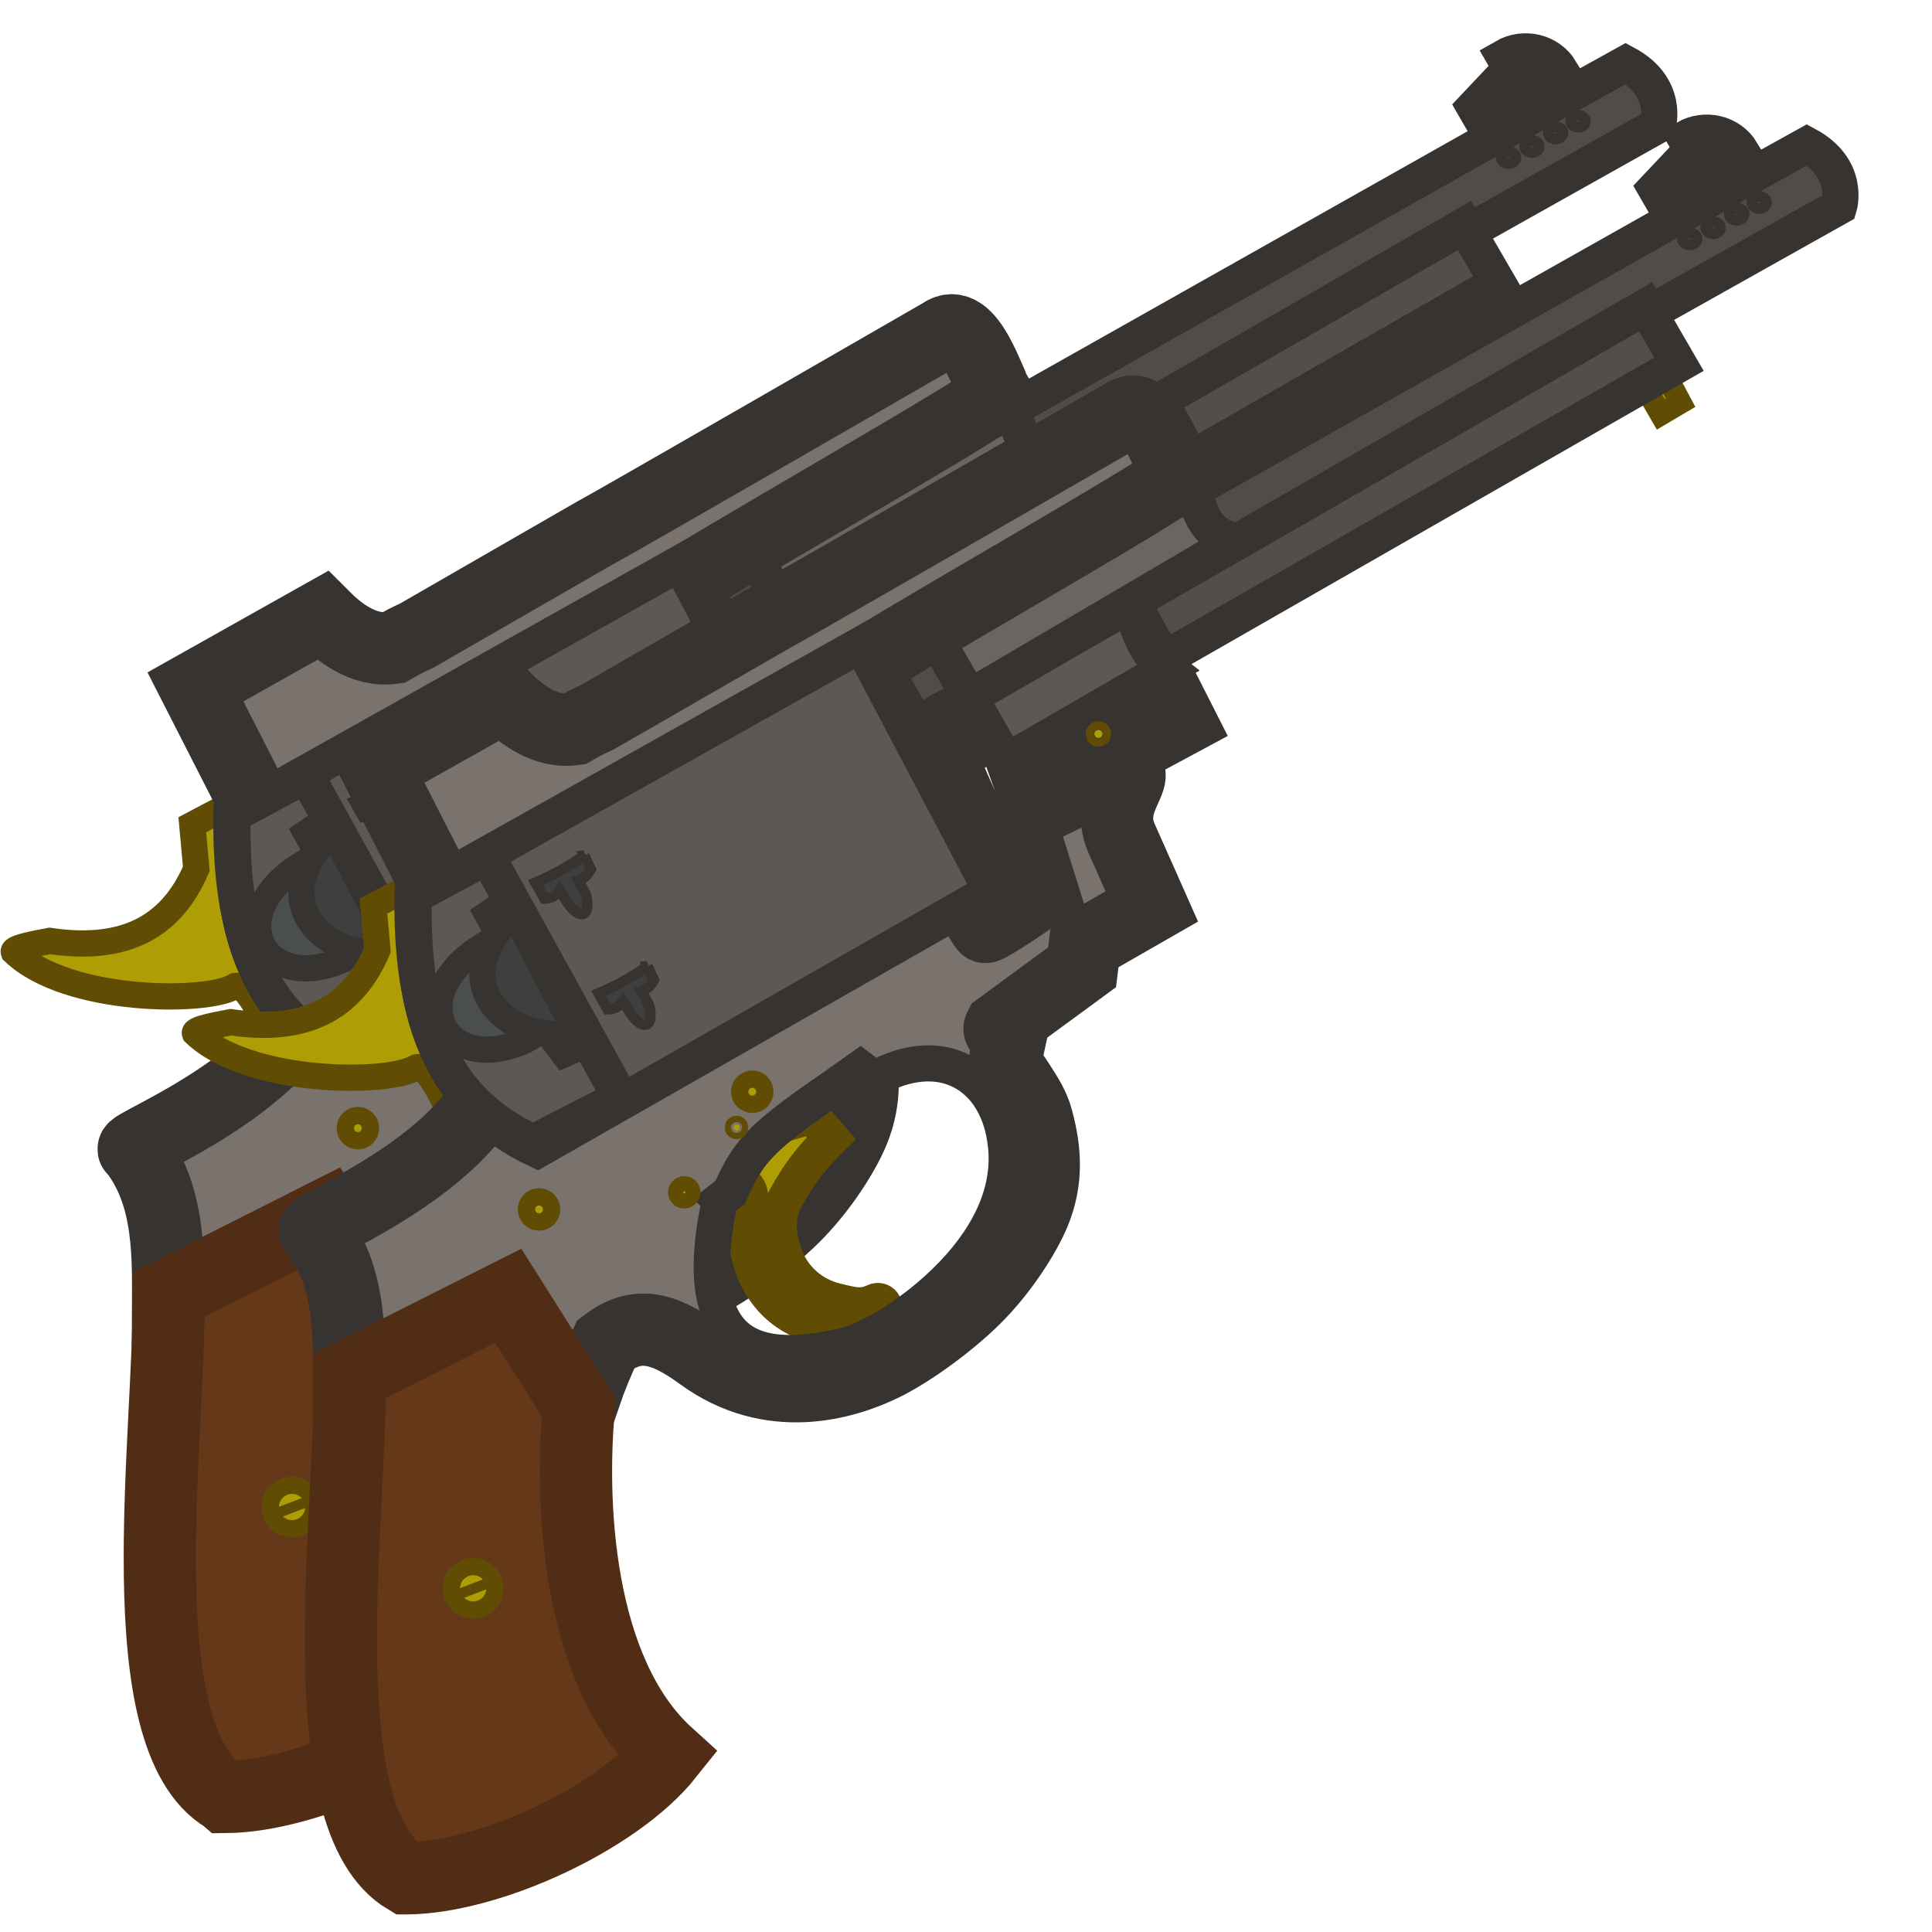 <?xml version="1.0" encoding="UTF-8" standalone="no"?>
<svg
   width="98"
   height="98"
   viewBox="0 0 98 98"
   fill="none"
   version="1.1"
   id="svg30"
   sodipodi:docname="dual_pfeifer_zeliska.svg"
   inkscape:version="1.4 (86a8ad7, 2024-10-11)"
   xmlns:inkscape="http://www.inkscape.org/namespaces/inkscape"
   xmlns:sodipodi="http://sodipodi.sourceforge.net/DTD/sodipodi-0.dtd"
   xmlns="http://www.w3.org/2000/svg"
   xmlns:svg="http://www.w3.org/2000/svg">
  <sodipodi:namedview
     id="namedview30"
     pagecolor="#ffffff"
     bordercolor="#000000"
     borderopacity="0.25"
     inkscape:showpageshadow="2"
     inkscape:pageopacity="0.0"
     inkscape:pagecheckerboard="0"
     inkscape:deskcolor="#d1d1d1"
     inkscape:zoom="3.6681818"
     inkscape:cx="67.335812"
     inkscape:cy="67.472119"
     inkscape:window-width="1920"
     inkscape:window-height="1009"
     inkscape:window-x="-8"
     inkscape:window-y="-8"
     inkscape:window-maximized="1"
     inkscape:current-layer="svg30"
     showguides="true" />
  <path
     style="fill:#ae9d04;fill-opacity:1;stroke:#604c03;stroke-width:1.125;stroke-dasharray:none;stroke-opacity:1;paint-order:markers stroke fill"
     d="m 74.27,15.536 0.787,1.359 1.001,-0.591 -0.72,-1.351 z"
     id="path32"
     sodipodi:nodetypes="ccccc" />
  <path
     d="M 33.729,34.621 84.099,6.356 c 0,0 0.583,-1.937 -1.638,-3.129 0,0 -5.076,2.81 -7.463,4.168 L 32.008,31.639 Z"
     fill="#514c49"
     stroke="#363330"
     stroke-width="1.832"
     stroke-miterlimit="3.994"
     stroke-linecap="round"
     id="path1"
     sodipodi:nodetypes="cccccc" />
  <path
     fill-rule="evenodd"
     clip-rule="evenodd"
     d="m 22.942,57.576 c 1.429,-0.287 4.258,-1.764 4.258,-1.764 0.789,-0.227 1.245,-0.063 1.493,0.273 0.254,0.344 0.237,0.862 0.086,1.642 -0.319,1.652 0.406,3.487 1.663,4.506 1.512,1.226 3.728,1.405 5.103,0.158 0.282,-0.255 -0.014,-0.646 -0.358,-0.488 -0.652,0.3 -1.018,0.206 -2.021,-0.042 -1.059,-0.262 -2.03,-1.031 -2.476,-2.115 -0.468,-1.138 -0.508,-2.205 -0.028,-3.083 0.686,-1.254 1.341,-2.101 2.315,-3.047 l -0.995,-1.15 -7.29,2.211 z"
     fill="#45413F"
     stroke="#353230"
     stroke-width="1.832"
     stroke-miterlimit="3.994"
     stroke-linecap="round"
     id="path2"
     style="fill:#ae9d04;fill-opacity:1;stroke:#604c03;stroke-opacity:1" />
  <path
     style="fill:#514c49;fill-opacity:1;stroke:#363330;stroke-width:1.332;stroke-dasharray:none;stroke-opacity:1;paint-order:markers stroke fill"
     d="m 38.005,34.211 2.579,-1.473 0.699,1.096 -2.76,1.31 z"
     id="path30"
     sodipodi:nodetypes="ccccc" />
  <path
     d="m 15.867,52.698 c -0.536,0.162 -2.036,0.604 -2.036,0.604 0.222,-0.159 -1.239,-3.708 -1.964,-3.258 -1.34,0.833 -8.419,0.854 -11.167,-1.76 -0.086,-0.23 1.412,-0.475 1.822,-0.556 3.611,0.531 6.101,-0.542 7.435,-3.658 L 9.754,41.835 11.465,40.931 Z"
     fill="#5d5855"
     stroke="#363330"
     stroke-width="1.832"
     stroke-miterlimit="3.994"
     stroke-linecap="round"
     id="path3"
     sodipodi:nodetypes="ccscccccc"
     style="fill:#ae9d04;fill-opacity:1;stroke:#604c03;stroke-width:1.332;stroke-dasharray:none;stroke-opacity:1" />
  <path
     fill-rule="evenodd"
     clip-rule="evenodd"
     d="m 8.523,66.521 c 0.012,-2.721 -0.757,-5.173 -1.52,-7.516 7.672,-3.594 10.49,-5.009 9.172,-11.631 L 10.908,35.489 c 1.621,-0.691 4.265,-3.021 5.878,-3.788 l 1.292,1.642 12.681,-5.709 c 1.532,-0.786 17.231,-10.204 17.231,-10.204 0,0 1.493,2.827 1.695,2.989 0.181,0.146 -14.866,9.074 -14.663,9.127 l 4.407,7.635 c -1.799,1.097 -0.468,0.441 0.783,4.495 0.066,0.427 0.32,0.821 0.574,1.215 0.159,0.247 4.618,-1.299 3.79,-1.606 -2.418,-0.897 -1.88,-7.743 1.852,-6.372 0.44,0.162 1.776,6.43 1.685,6.729 -0.82,2.672 -6.116,8.178 -6.713,8.755 -2.569,-1.017 -5.334,-0.262 -8.099,0.486 -5.963,2.063 -7.299,9.619 -6.239,12.3 -3.634,2.645 -5.227,-0.468 -6.585,3.477 C 14.465,61.235 11.224,64.049 8.611,66.522 Z M 37.767,43.757 31.415,30.613 17.979,38.349 25.411,50.402 Z"
     fill="#79726d"
     id="path4"
     sodipodi:nodetypes="ccccccccscccssssccccccccccc"
     style="stroke-width:1" />
  <path
     d="m 33.911,34.929 -0.646,-0.04 -1.721,-2.982 0.288,-0.58 z"
     fill="#45413f"
     id="path7"
     style="stroke-width:1" />
  <path
     fill-rule="evenodd"
     clip-rule="evenodd"
     d="m 39.997,31.238 1.874,3.248 8.156,-4.711 C 49.444,29.321 48.874,29.073 48.153,26.526 Z"
     fill="#5d5855"
     stroke="#363330"
     stroke-width="1.832"
     stroke-miterlimit="3.994"
     stroke-linecap="round"
     id="path8"
     sodipodi:nodetypes="ccccc" />
  <path
     fill-rule="evenodd"
     clip-rule="evenodd"
     d="M 39.996,31.236 37.956,27.702 51.426,20.767 c 0.244,1.521 0.88,2.303 2.04,2.555 z"
     fill="#6b6561"
     stroke="#363330"
     stroke-width="1.832"
     stroke-miterlimit="3.994"
     stroke-linecap="round"
     id="path9"
     sodipodi:nodetypes="ccccc" />
  <path
     d="m 6.817,58.312 c 1.842,2.343 1.718,5.488 1.707,8.209 l 0.087,6.26e-4 c 2.613,-2.473 5.855,-5.287 11.865,0.138 0.305,-0.886 0.66,-1.756 1.071,-2.609 1.529,-1.156 2.838,-0.907 4.824,0.545 3.532,2.583 7.262,1.475 9.209,0.532 1.37,-0.663 3.324,-2.074 4.641,-3.37 1.442,-1.417 2.594,-3.26 3.056,-4.384 0.682,-1.661 0.56,-3.194 0.127,-4.766 -0.171,-0.622 -0.515,-1.156 -0.799,-1.597 l -0.145,-0.227 c -0.145,-0.231 -0.318,-0.461 -0.489,-0.689 0,0 -0.252,-0.955 -0.078,-0.813 L 42.053,48.552 41.911,48.295 C 41.693,48.219 41.456,48.148 41.53,48.003 l 4.171,-3.06 0.141,-1.139 3.397,-1.948 -1.54,-3.468 c -0.884,-1.991 1.232,-3.208 0.038,-3.567 l -5.227,2.534 1.165,3.715 c 0,0 -2.813,1.941 -2.893,1.821 l -1.57e-4,-2.35e-4 -1.56e-4,-2.34e-4 c -0.254,-0.394 -0.507,-0.788 -0.573,-1.214 -1.251,-4.054 -3.035,-3.247 -1.235,-4.344 l -4.407,-7.635 c -0.31,-0.082 16.202,-9.424 15.99,-9.694 -0.378,-0.481 -1.382,-4.075 -2.772,-3.074 0,0 -16.938,9.77 -17.721,10.172 l -8.961,5.161 c -0.383,0.164 -0.736,0.352 -1.167,0.601 -1.52,0.211 -2.778,-0.828 -3.583,-1.638 L 9.914,34.843 16.309,47.374 C 17.626,53.997 6.014,58.208 6.817,58.312 Z"
     stroke="#363330"
     stroke-width="3.665"
     id="path24"
     sodipodi:nodetypes="cccccccccsccccccccccscccscscccscccccccc"
     style="stroke-width:3.665;stroke-dasharray:none" />
  <path
     style="fill:#514c49;fill-opacity:1;stroke:#363330;stroke-width:3.665;stroke-dasharray:none;stroke-opacity:1;paint-order:markers stroke fill"
     d="m 43.356,36.359 -0.377,-1.055 6.99,-4.203 0.678,1.338 z"
     id="path31"
     sodipodi:nodetypes="ccccc" />
  <path
     d="M 75.083,5.929 79.152,3.579 C 78.573,2.623 77.299,2.321 76.306,2.894 l 0.335,0.581 -1.846,1.955 z"
     fill="#433f3d"
     stroke="#363330"
     stroke-width="1.832"
     stroke-miterlimit="3.994"
     stroke-linecap="round"
     id="path10" />
  <path
     d="M 18.068,54.21 C 13.039,51.864 11.655,47.087 11.741,41.33 l 22.759,-12.764 6.593,12.507 z"
     fill="#5d5855"
     stroke="#363330"
     stroke-width="1.832"
     stroke-miterlimit="3.994"
     stroke-linecap="round"
     id="path13"
     sodipodi:nodetypes="ccccc" />
  <path
     d="m 74.288,11.439 1.688,2.911 -26.121,14.956 -1.608,-2.884 z"
     fill="#534e4b"
     stroke="#363330"
     stroke-width="1.832"
     stroke-miterlimit="3.994"
     stroke-linecap="round"
     id="path11"
     sodipodi:nodetypes="ccccc" />
  <path
     d="m 27.339,56.748 c 0.218,-0.173 0.288,-0.224 0.515,-0.389 0.966,-2.257 1.775,-2.935 5.447,-5.478 l 1.152,-0.816 0.71,0.547 c 3.24,-1.813 5.939,-0.37 6.575,2.698 0.423,2.041 -0.105,4.19 -1.895,6.399 -1.791,2.209 -4.675,4.112 -6.327,4.465 -3.305,0.705 -8.053,1.084 -6.176,-7.425 z"
     stroke="#363330"
     stroke-width="1.832"
     id="path25" />
  <path
     fill-rule="evenodd"
     clip-rule="evenodd"
     d="M 11.427,91.153 C 15.632,91.12 22.108,88.128 24.69,84.882 19.986,80.623 19.747,71.81 20.176,67.273 l -3.582,-5.672 -8.037,4.053 c 0.065,7.277 -2.203,22.462 2.869,25.498 z"
     fill="#66381a"
     stroke="#512d15"
     stroke-width="3.665"
     stroke-miterlimit="3.994"
     stroke-linecap="round"
     id="path26"
     sodipodi:nodetypes="cccccc" />
  <path
     d="M 17.855,53.837 C 12.826,51.49 11.709,47.087 11.794,41.33 l 3.737,-2.008 6.753,12.241 z"
     fill="#5d5855"
     stroke="#363330"
     stroke-width="1.832"
     stroke-miterlimit="3.994"
     stroke-linecap="round"
     id="path34"
     sodipodi:nodetypes="ccccc" />
  <path
     style="fill:#4b4e4e;fill-opacity:1;stroke:#363330;stroke-width:1.332;stroke-dasharray:none;stroke-opacity:1;paint-order:markers stroke fill"
     d="m 17.149,42.647 2.505,4.691 -2.238,1.333 c -4.191,1.86 -6.283,-2.518 -1.838,-4.984 z"
     id="path35"
     sodipodi:nodetypes="ccccc" />
  <ellipse
     style="fill:#ae9d04;fill-opacity:1;stroke:#604c03;stroke-width:0.877;stroke-dasharray:none;stroke-opacity:1;paint-order:markers stroke fill"
     id="path33"
     cx="46.528"
     cy="33.106"
     rx="0.204"
     ry="0.204" />
  <path
     style="fill:#3e4040;fill-opacity:1;stroke:#363330;stroke-width:1.332;stroke-dasharray:none;stroke-opacity:1;paint-order:markers stroke fill"
     d="m 15.524,42.248 0.524,0.949 c -2.002,2.817 0.324,4.941 2.567,5.113 l 0.799,1.055 0.986,-0.426 -3.863,-7.383 z"
     id="path36"
     sodipodi:nodetypes="ccccccc" />
  <defs
     id="defs30">
    <clipPath
       id="clip0_1243_369">
      <rect
         width="110"
         height="110"
         fill="#ffffff"
         id="rect30"
         x="0"
         y="0" />
    </clipPath>
  </defs>
  <ellipse
     style="fill:#ae9d04;fill-opacity:1;stroke:#604c03;stroke-width:0.877;stroke-dasharray:none;stroke-opacity:1;paint-order:markers stroke fill"
     id="path33-0"
     cx="14.815"
     cy="76.442"
     rx="1.103"
     ry="1.104" />
  <path
     style="fill:none;stroke:#604c03;stroke-width:0.532;stroke-dasharray:none;stroke-opacity:1;paint-order:markers stroke fill"
     d="M 13.646,76.909 15.869,76.061"
     id="path5" />
  <ellipse
     style="fill:#3e4040;fill-opacity:1;stroke:#363330;stroke-width:0.532;stroke-dasharray:none;stroke-opacity:1;paint-order:markers stroke fill"
     id="path6"
     cx="77.707"
     cy="7.428"
     rx="0.38"
     ry="0.311" />
  <ellipse
     style="fill:#3e4040;fill-opacity:1;stroke:#363330;stroke-width:0.532;stroke-dasharray:none;stroke-opacity:1;paint-order:markers stroke fill"
     id="path6-8"
     cx="80.046"
     cy="6.147"
     rx="0.38"
     ry="0.311" />
  <ellipse
     style="fill:#3e4040;fill-opacity:1;stroke:#363330;stroke-width:0.532;stroke-dasharray:none;stroke-opacity:1;paint-order:markers stroke fill"
     id="path6-9"
     cx="78.906"
     cy="6.741"
     rx="0.38"
     ry="0.311" />
  <ellipse
     style="fill:#3e4040;fill-opacity:1;stroke:#363330;stroke-width:0.532;stroke-dasharray:none;stroke-opacity:1;paint-order:markers stroke fill"
     id="path6-4"
     cx="76.522"
     cy="7.994"
     rx="0.38"
     ry="0.311" />
  <path
     style="fill:#3e4040;fill-opacity:1;stroke:#363330;stroke-width:0.532;stroke-dasharray:none;stroke-opacity:1;paint-order:markers stroke fill"
     d="m 20.449,39.268 0.329,0.699 c -0.177,0.284 -0.247,0.425 -0.633,0.553 l 0.386,0.727 c 0.284,1.099 -0.267,1.335 -0.899,0.473 l -0.426,-0.687 c -0.235,0.353 -0.515,0.415 -0.779,0.42 L 17.971,40.647 c 0.937,-0.403 1.682,-0.818 2.478,-1.379 z"
     id="path12"
     sodipodi:nodetypes="ccccccccc" />
  <path
     style="fill:#3e4040;fill-opacity:1;stroke:#363330;stroke-width:0.532;stroke-dasharray:none;stroke-opacity:1;paint-order:markers stroke fill"
     d="m 23.651,44.884 0.329,0.699 c -0.177,0.284 -0.247,0.425 -0.633,0.553 l 0.386,0.727 c 0.284,1.099 -0.267,1.335 -0.899,0.473 l -0.426,-0.687 c -0.235,0.353 -0.515,0.415 -0.779,0.42 l -0.455,-0.806 c 0.937,-0.403 1.682,-0.818 2.478,-1.379 z"
     id="path14"
     sodipodi:nodetypes="ccccccccc" />
  <ellipse
     style="fill:#ae9d04;fill-opacity:1;stroke:#604c03;stroke-width:0.877;stroke-dasharray:none;stroke-opacity:1;paint-order:markers stroke fill"
     id="circle14"
     cx="18.154"
     cy="57.224"
     rx="0.637"
     ry="0.637" />
  <ellipse
     style="fill:#ae9d04;fill-opacity:1;stroke:#604c03;stroke-width:0.877;stroke-dasharray:none;stroke-opacity:1;paint-order:markers stroke fill"
     id="circle15"
     cx="28.972"
     cy="51.253"
     rx="0.637"
     ry="0.637" />
  <ellipse
     style="fill:#ae9d04;fill-opacity:1;stroke:#604c03;stroke-width:0.877;stroke-dasharray:none;stroke-opacity:1;paint-order:markers stroke fill"
     id="circle16"
     cx="28.172"
     cy="53.066"
     rx="0.157"
     ry="0.157" />
  <ellipse
     style="fill:#ae9d04;fill-opacity:1;stroke:#604c03;stroke-width:0.877;stroke-dasharray:none;stroke-opacity:1;paint-order:markers stroke fill"
     id="circle17"
     cx="25.521"
     cy="56.357"
     rx="0.384"
     ry="0.384" />
  <path
     style="fill:#ae9d04;fill-opacity:1;stroke:#604c03;stroke-width:1.125;stroke-dasharray:none;stroke-opacity:1;paint-order:markers stroke fill"
     d="m 83.458,19.66 0.787,1.359 1.001,-0.591 -0.72,-1.351 z"
     id="path32-0"
     sodipodi:nodetypes="ccccc" />
  <path
     d="m 42.917,38.746 50.37,-28.265 c 0,0 0.583,-1.937 -1.638,-3.129 0,0 -5.076,2.81 -7.463,4.168 l -42.989,24.243 z"
     fill="#514c49"
     stroke="#363330"
     stroke-width="1.832"
     stroke-miterlimit="3.994"
     stroke-linecap="round"
     id="path1-9"
     sodipodi:nodetypes="cccccc" />
  <path
     fill-rule="evenodd"
     clip-rule="evenodd"
     d="m 32.129,61.7 c 1.429,-0.287 4.258,-1.764 4.258,-1.764 0.789,-0.227 1.246,-0.063 1.493,0.273 0.254,0.344 0.237,0.862 0.086,1.642 -0.319,1.652 0.406,3.487 1.663,4.506 1.512,1.226 3.728,1.405 5.103,0.158 0.282,-0.255 -0.014,-0.646 -0.358,-0.488 -0.652,0.3 -1.018,0.206 -2.021,-0.042 -1.059,-0.262 -2.03,-1.031 -2.476,-2.115 -0.468,-1.138 -0.508,-2.205 -0.028,-3.083 0.686,-1.254 1.341,-2.101 2.315,-3.047 l -0.995,-1.15 -7.29,2.211 z"
     fill="#45413F"
     stroke="#353230"
     stroke-width="1.832"
     stroke-miterlimit="3.994"
     stroke-linecap="round"
     id="path2-4"
     style="fill:#ae9d04;fill-opacity:1;stroke:#604c03;stroke-opacity:1" />
  <path
     style="fill:#514c49;fill-opacity:1;stroke:#363330;stroke-width:1.332;stroke-dasharray:none;stroke-opacity:1;paint-order:markers stroke fill"
     d="m 47.192,38.335 2.579,-1.473 0.699,1.096 -2.76,1.31 z"
     id="path30-8"
     sodipodi:nodetypes="ccccc" />
  <path
     d="m 25.054,56.822 c -0.536,0.162 -2.036,0.604 -2.036,0.604 0.222,-0.159 -1.239,-3.708 -1.964,-3.258 -1.34,0.833 -8.419,0.854 -11.167,-1.76 -0.086,-0.23 1.412,-0.475 1.822,-0.556 3.611,0.531 6.101,-0.542 7.435,-3.658 l -0.203,-2.235 1.711,-0.904 z"
     fill="#5d5855"
     stroke="#363330"
     stroke-width="1.832"
     stroke-miterlimit="3.994"
     stroke-linecap="round"
     id="path3-8"
     sodipodi:nodetypes="ccscccccc"
     style="fill:#ae9d04;fill-opacity:1;stroke:#604c03;stroke-width:1.332;stroke-dasharray:none;stroke-opacity:1" />
  <path
     fill-rule="evenodd"
     clip-rule="evenodd"
     d="m 17.711,70.645 c 0.012,-2.721 -0.757,-5.173 -1.52,-7.516 7.672,-3.594 10.49,-5.009 9.172,-11.631 l -5.268,-11.885 c 1.621,-0.691 4.265,-3.021 5.878,-3.788 l 1.292,1.642 12.681,-5.709 c 1.532,-0.786 17.231,-10.204 17.231,-10.204 0,0 1.493,2.827 1.695,2.989 0.181,0.146 -14.866,9.074 -14.663,9.127 l 4.407,7.635 c -1.799,1.097 -0.468,0.441 0.783,4.495 0.067,0.427 0.32,0.821 0.574,1.215 0.159,0.247 4.618,-1.299 3.79,-1.606 -2.418,-0.897 -1.88,-7.743 1.852,-6.372 0.44,0.162 1.776,6.43 1.685,6.729 -0.82,2.672 -6.116,8.178 -6.713,8.755 -2.569,-1.017 -5.334,-0.262 -8.099,0.486 -5.963,2.063 -7.299,9.619 -6.239,12.3 -3.634,2.645 -5.227,-0.468 -6.585,3.477 -6.011,-5.426 -9.252,-2.611 -11.865,-0.138 z m 29.243,-22.764 -6.352,-13.144 -13.436,7.736 7.432,12.053 z"
     fill="#79726d"
     id="path4-2"
     sodipodi:nodetypes="ccccccccscccssssccccccccccc"
     style="stroke-width:1" />
  <path
     d="m 43.098,39.053 -0.646,-0.04 -1.721,-2.982 0.288,-0.58 z"
     fill="#45413f"
     id="path7-4"
     style="stroke-width:1" />
  <path
     fill-rule="evenodd"
     clip-rule="evenodd"
     d="m 49.185,35.362 1.874,3.248 8.156,-4.711 c -0.584,-0.453 -1.154,-0.701 -1.875,-3.248 z"
     fill="#5d5855"
     stroke="#363330"
     stroke-width="1.832"
     stroke-miterlimit="3.994"
     stroke-linecap="round"
     id="path8-5"
     sodipodi:nodetypes="ccccc" />
  <path
     fill-rule="evenodd"
     clip-rule="evenodd"
     d="m 49.184,35.36 -2.04,-3.534 13.469,-6.935 c 0.244,1.521 0.88,2.303 2.04,2.555 z"
     fill="#6b6561"
     stroke="#363330"
     stroke-width="1.832"
     stroke-miterlimit="3.994"
     stroke-linecap="round"
     id="path9-5"
     sodipodi:nodetypes="ccccc" />
  <path
     d="m 16.004,62.436 c 1.842,2.343 1.718,5.488 1.707,8.209 l 0.087,6.26e-4 c 2.613,-2.473 5.855,-5.287 11.865,0.138 0.305,-0.886 0.66,-1.756 1.071,-2.609 1.529,-1.156 2.838,-0.907 4.824,0.545 3.532,2.583 7.262,1.475 9.209,0.532 1.37,-0.663 3.324,-2.074 4.641,-3.37 1.442,-1.417 2.594,-3.26 3.056,-4.384 0.682,-1.661 0.56,-3.194 0.127,-4.766 -0.171,-0.622 -0.515,-1.156 -0.799,-1.597 l -0.145,-0.227 c -0.145,-0.231 -0.318,-0.461 -0.489,-0.689 0,0 -0.252,-0.955 -0.078,-0.813 l 0.159,-0.731 -0.143,-0.256 c -0.218,-0.076 -0.455,-0.147 -0.38,-0.292 l 4.171,-3.06 0.141,-1.139 3.397,-1.948 -1.54,-3.468 c -0.884,-1.991 1.232,-3.208 0.038,-3.567 l -5.226,2.534 1.165,3.715 c 0,0 -2.813,1.941 -2.893,1.821 l -1.6e-4,-2.35e-4 -1.6e-4,-2.34e-4 c -0.254,-0.394 -0.507,-0.788 -0.573,-1.214 -1.251,-4.054 -3.035,-3.247 -1.235,-4.344 l -4.407,-7.635 c -0.31,-0.082 16.202,-9.424 15.99,-9.694 -0.378,-0.481 -1.382,-4.075 -2.772,-3.074 0,0 -16.938,9.77 -17.721,10.172 l -8.961,5.161 c -0.383,0.164 -0.736,0.352 -1.167,0.601 -1.52,0.211 -2.778,-0.828 -3.583,-1.638 l -6.441,3.619 6.395,12.531 c 1.317,6.624 -10.296,10.835 -9.492,10.938 z"
     stroke="#363330"
     stroke-width="3.665"
     id="path24-1"
     sodipodi:nodetypes="cccccccccsccccccccccscccscscccscccccccc"
     style="stroke-width:3.665;stroke-dasharray:none" />
  <path
     style="fill:#514c49;fill-opacity:1;stroke:#363330;stroke-width:3.665;stroke-dasharray:none;stroke-opacity:1;paint-order:markers stroke fill"
     d="m 52.543,40.484 -0.377,-1.055 6.99,-4.203 0.678,1.338 z"
     id="path31-7"
     sodipodi:nodetypes="ccccc" />
  <path
     d="m 84.271,10.053 4.069,-2.35 c -0.579,-0.956 -1.853,-1.259 -2.847,-0.685 l 0.335,0.581 -1.846,1.955 z"
     fill="#433f3d"
     stroke="#363330"
     stroke-width="1.832"
     stroke-miterlimit="3.994"
     stroke-linecap="round"
     id="path10-1" />
  <path
     d="m 27.255,58.334 c -5.029,-2.346 -6.412,-7.123 -6.327,-12.88 l 22.759,-12.764 6.593,12.507 z"
     fill="#5d5855"
     stroke="#363330"
     stroke-width="1.832"
     stroke-miterlimit="3.994"
     stroke-linecap="round"
     id="path13-1"
     sodipodi:nodetypes="ccccc" />
  <path
     d="m 83.476,15.563 1.688,2.911 -26.121,14.956 -1.608,-2.884 z"
     fill="#534e4b"
     stroke="#363330"
     stroke-width="1.832"
     stroke-miterlimit="3.994"
     stroke-linecap="round"
     id="path11-5"
     sodipodi:nodetypes="ccccc" />
  <path
     d="m 36.526,60.872 c 0.218,-0.173 0.288,-0.224 0.515,-0.389 0.966,-2.257 1.775,-2.935 5.447,-5.478 l 1.152,-0.816 0.71,0.547 c 3.24,-1.813 5.939,-0.37 6.575,2.698 0.423,2.041 -0.105,4.19 -1.895,6.399 -1.791,2.209 -4.675,4.112 -6.327,4.465 -3.305,0.705 -8.053,1.084 -6.176,-7.425 z"
     stroke="#363330"
     stroke-width="1.832"
     id="path25-2" />
  <path
     fill-rule="evenodd"
     clip-rule="evenodd"
     d="m 20.614,95.277 c 4.206,-0.032 10.681,-3.024 13.264,-6.27 -4.704,-4.259 -4.944,-13.072 -4.514,-17.609 l -3.582,-5.672 -8.037,4.053 c 0.065,7.277 -2.203,22.462 2.869,25.498 z"
     fill="#66381a"
     stroke="#512d15"
     stroke-width="3.665"
     stroke-miterlimit="3.994"
     stroke-linecap="round"
     id="path26-7"
     sodipodi:nodetypes="cccccc" />
  <path
     d="m 27.042,57.961 c -5.029,-2.346 -6.146,-6.75 -6.06,-12.507 l 3.737,-2.008 6.753,12.241 z"
     fill="#5d5855"
     stroke="#363330"
     stroke-width="1.832"
     stroke-miterlimit="3.994"
     stroke-linecap="round"
     id="path34-6"
     sodipodi:nodetypes="ccccc" />
  <path
     style="fill:#4b4e4e;fill-opacity:1;stroke:#363330;stroke-width:1.332;stroke-dasharray:none;stroke-opacity:1;paint-order:markers stroke fill"
     d="m 26.336,46.772 2.505,4.691 -2.238,1.333 c -4.191,1.86 -6.283,-2.518 -1.838,-4.984 z"
     id="path35-1"
     sodipodi:nodetypes="ccccc" />
  <ellipse
     style="fill:#ae9d04;fill-opacity:1;stroke:#604c03;stroke-width:0.877;stroke-dasharray:none;stroke-opacity:1;paint-order:markers stroke fill"
     id="path33-4"
     cx="55.716"
     cy="37.23"
     rx="0.204"
     ry="0.204" />
  <path
     style="fill:#3e4040;fill-opacity:1;stroke:#363330;stroke-width:1.332;stroke-dasharray:none;stroke-opacity:1;paint-order:markers stroke fill"
     d="m 24.711,46.372 0.524,0.949 c -2.002,2.817 0.324,4.941 2.567,5.113 l 0.799,1.055 0.986,-0.426 -3.863,-7.383 z"
     id="path36-2"
     sodipodi:nodetypes="ccccccc" />
  <ellipse
     style="fill:#ae9d04;fill-opacity:1;stroke:#604c03;stroke-width:0.877;stroke-dasharray:none;stroke-opacity:1;paint-order:markers stroke fill"
     id="path33-0-3"
     cx="24.003"
     cy="80.567"
     rx="1.103"
     ry="1.104" />
  <path
     style="fill:none;stroke:#604c03;stroke-width:0.532;stroke-dasharray:none;stroke-opacity:1;paint-order:markers stroke fill"
     d="m 22.834,81.033 2.223,-0.848"
     id="path5-2" />
  <ellipse
     style="fill:#3e4040;fill-opacity:1;stroke:#363330;stroke-width:0.532;stroke-dasharray:none;stroke-opacity:1;paint-order:markers stroke fill"
     id="path6-2"
     cx="86.895"
     cy="11.552"
     rx="0.38"
     ry="0.311" />
  <ellipse
     style="fill:#3e4040;fill-opacity:1;stroke:#363330;stroke-width:0.532;stroke-dasharray:none;stroke-opacity:1;paint-order:markers stroke fill"
     id="path6-8-1"
     cx="89.233"
     cy="10.271"
     rx="0.38"
     ry="0.311" />
  <ellipse
     style="fill:#3e4040;fill-opacity:1;stroke:#363330;stroke-width:0.532;stroke-dasharray:none;stroke-opacity:1;paint-order:markers stroke fill"
     id="path6-9-6"
     cx="88.093"
     cy="10.865"
     rx="0.38"
     ry="0.311" />
  <ellipse
     style="fill:#3e4040;fill-opacity:1;stroke:#363330;stroke-width:0.532;stroke-dasharray:none;stroke-opacity:1;paint-order:markers stroke fill"
     id="path6-4-8"
     cx="85.71"
     cy="12.118"
     rx="0.38"
     ry="0.311" />
  <path
     style="fill:#3e4040;fill-opacity:1;stroke:#363330;stroke-width:0.532;stroke-dasharray:none;stroke-opacity:1;paint-order:markers stroke fill"
     d="m 29.636,43.392 0.329,0.699 c -0.177,0.284 -0.247,0.425 -0.633,0.553 l 0.386,0.727 c 0.284,1.099 -0.267,1.335 -0.899,0.473 l -0.426,-0.687 c -0.235,0.353 -0.515,0.415 -0.779,0.42 l -0.455,-0.806 c 0.937,-0.403 1.682,-0.818 2.478,-1.379 z"
     id="path12-5"
     sodipodi:nodetypes="ccccccccc" />
  <path
     style="fill:#3e4040;fill-opacity:1;stroke:#363330;stroke-width:0.532;stroke-dasharray:none;stroke-opacity:1;paint-order:markers stroke fill"
     d="m 32.839,49.009 0.329,0.699 c -0.177,0.284 -0.247,0.425 -0.633,0.553 l 0.386,0.727 c 0.284,1.099 -0.267,1.335 -0.899,0.473 l -0.426,-0.687 c -0.235,0.353 -0.515,0.415 -0.779,0.42 l -0.455,-0.806 c 0.937,-0.403 1.682,-0.818 2.478,-1.379 z"
     id="path14-7"
     sodipodi:nodetypes="ccccccccc" />
  <ellipse
     style="fill:#ae9d04;fill-opacity:1;stroke:#604c03;stroke-width:0.877;stroke-dasharray:none;stroke-opacity:1;paint-order:markers stroke fill"
     id="circle14-6"
     cx="27.342"
     cy="61.348"
     rx="0.637"
     ry="0.637" />
  <ellipse
     style="fill:#ae9d04;fill-opacity:1;stroke:#604c03;stroke-width:0.877;stroke-dasharray:none;stroke-opacity:1;paint-order:markers stroke fill"
     id="circle15-1"
     cx="38.159"
     cy="55.377"
     rx="0.637"
     ry="0.637" />
  <ellipse
     style="fill:#ae9d04;fill-opacity:1;stroke:#604c03;stroke-width:0.877;stroke-dasharray:none;stroke-opacity:1;paint-order:markers stroke fill"
     id="circle16-8"
     cx="37.36"
     cy="57.19"
     rx="0.157"
     ry="0.157" />
  <ellipse
     style="fill:#ae9d04;fill-opacity:1;stroke:#604c03;stroke-width:0.877;stroke-dasharray:none;stroke-opacity:1;paint-order:markers stroke fill"
     id="circle17-9"
     cx="34.709"
     cy="60.481"
     rx="0.384"
     ry="0.384" />
</svg>
